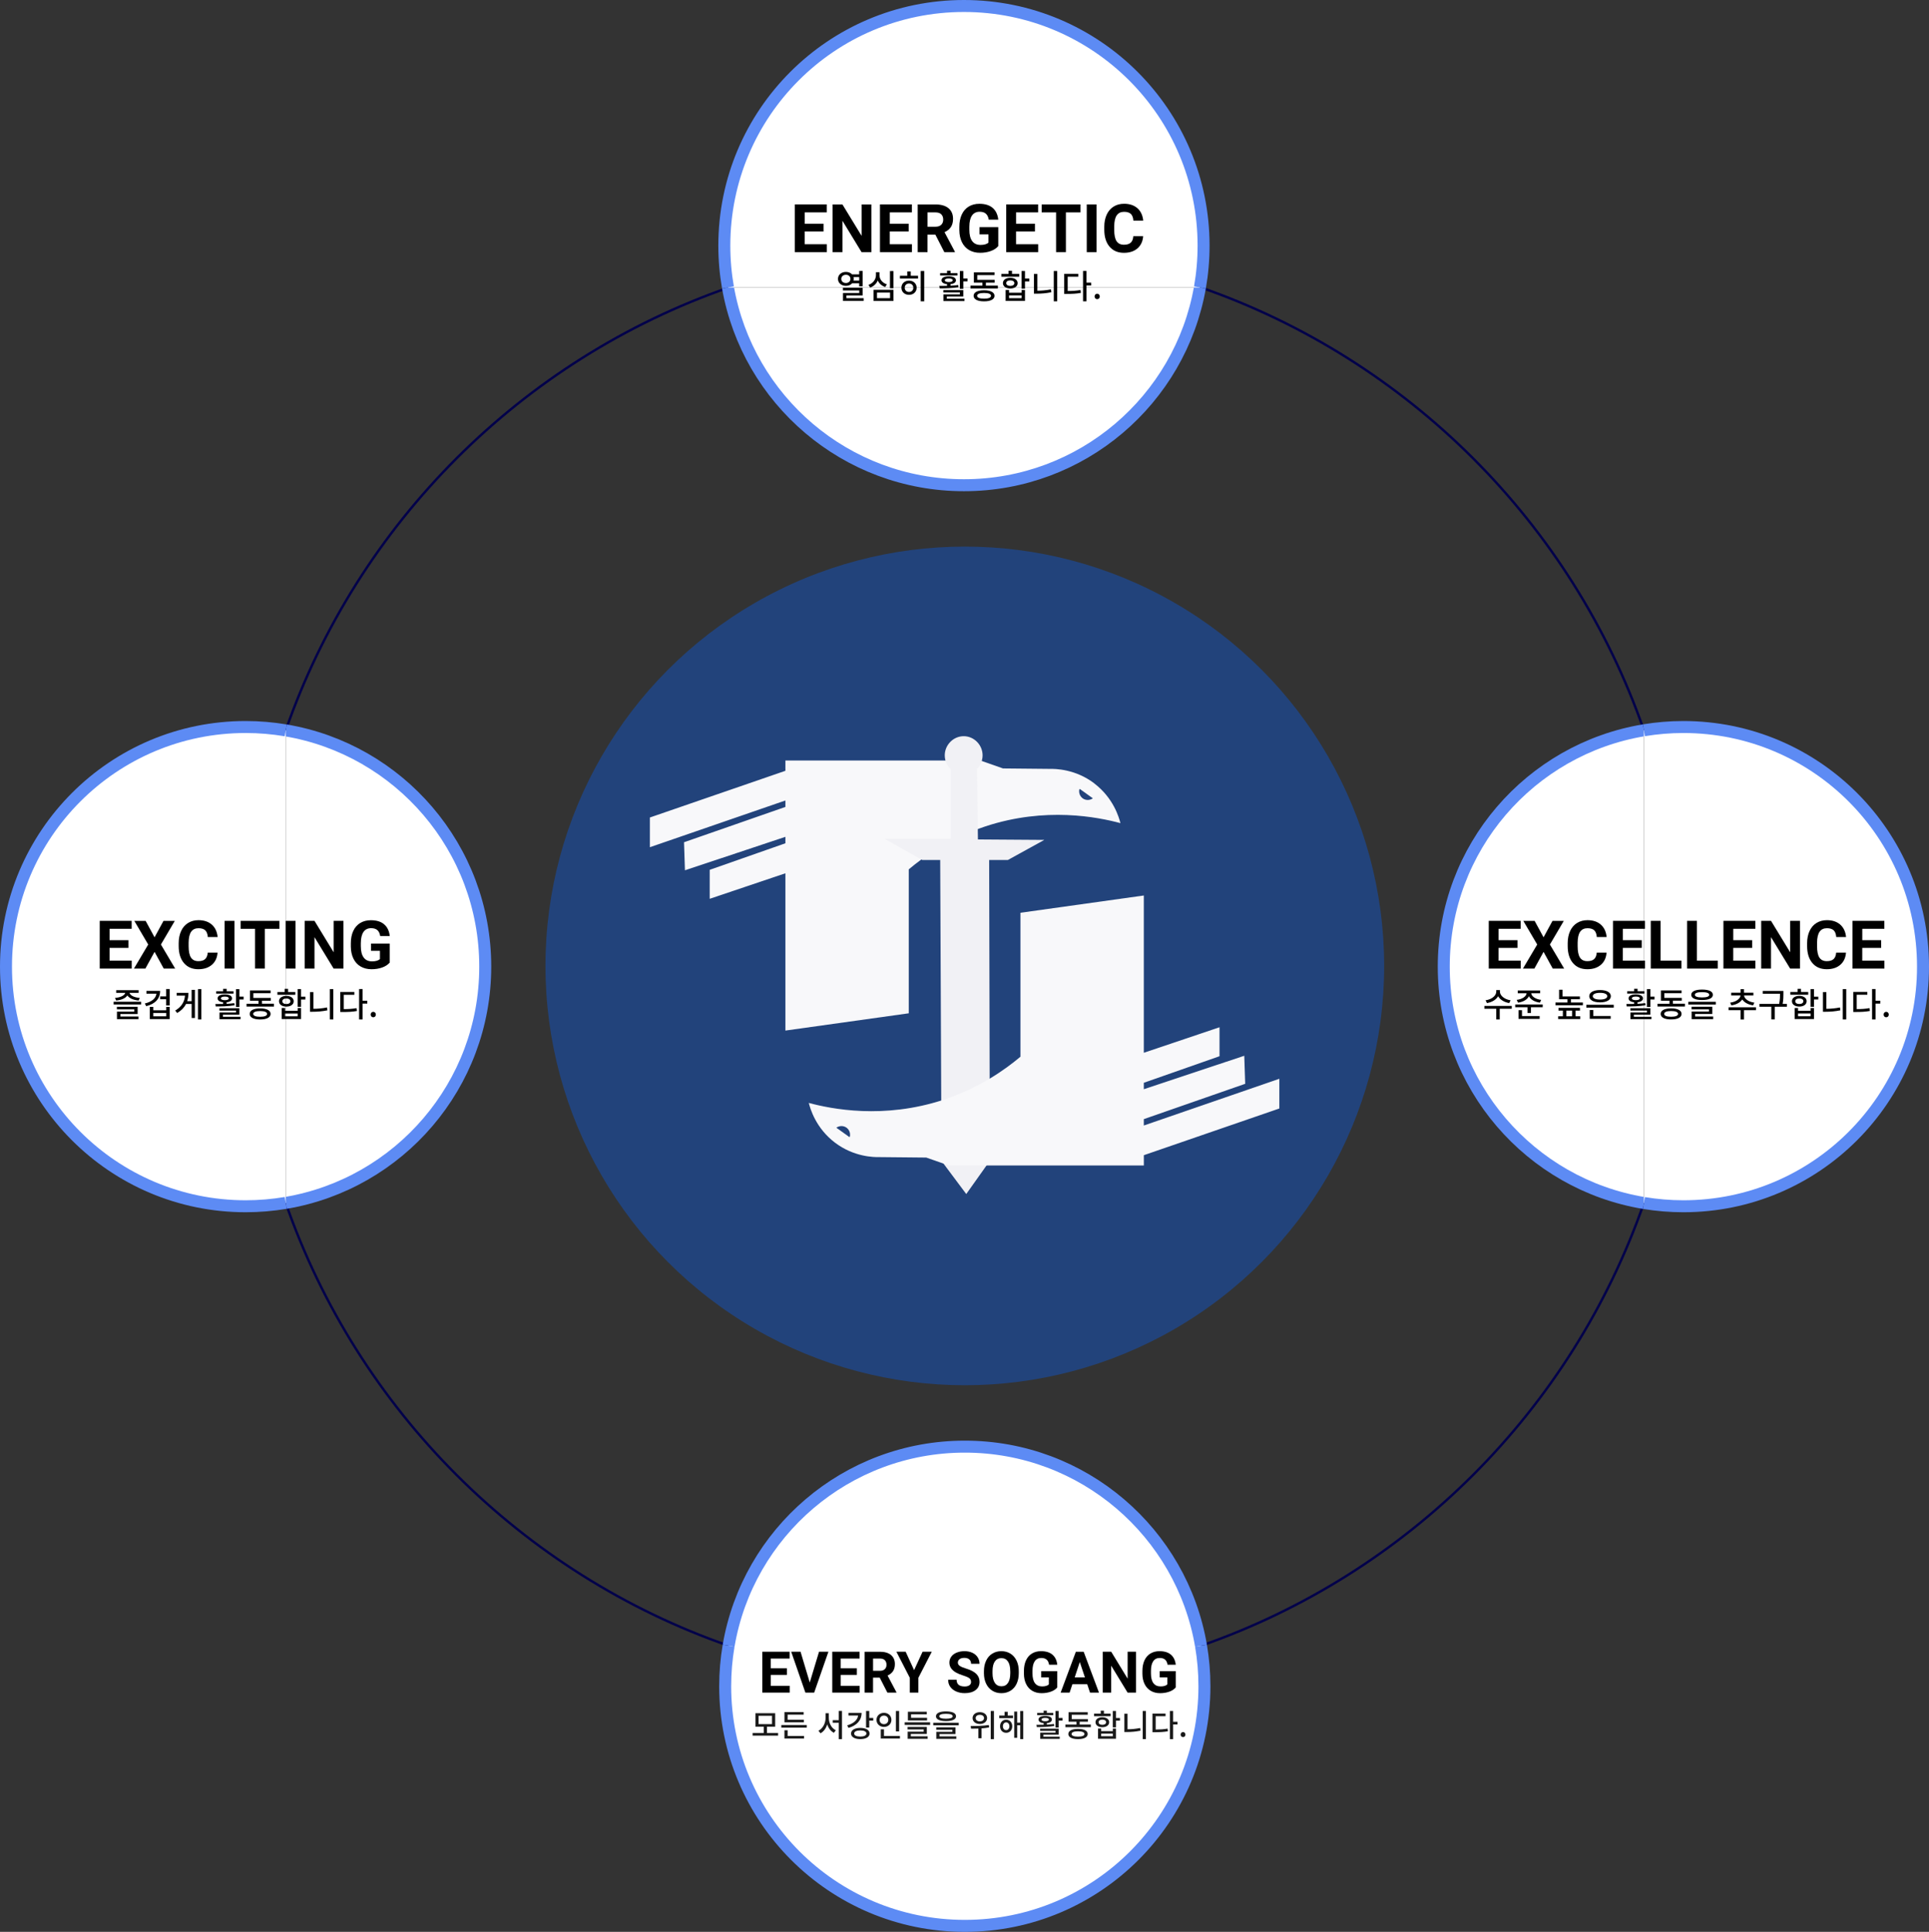 <?xml version="1.0" encoding="UTF-8"?><svg id="_이어_2" xmlns="http://www.w3.org/2000/svg" viewBox="0 0 805 806.23"><rect x="0" y="0" width="805" height="806.23" fill="#333333" stroke="none"/><defs><style>.cls-1{fill:#f1f1f5;}.cls-2{fill:#fff;stroke:#5d8bf4;stroke-width:5px;}.cls-2,.cls-3{stroke-miterlimit:10;}.cls-3{fill:none;stroke:#02004a;}.cls-4{fill:#22437b;}.cls-5{fill:#f8f8fa;}.cls-6{fill:#191919;}</style></defs><g id="_이어_1-2"><g><g><path class="cls-3" d="M686.02,304.77c-30.07-86.38-98.5-154.78-184.91-184.8"/><path class="cls-3" d="M686.02,502.05c-30.05,86.35-98.45,154.73-184.81,184.77"/><path class="cls-3" d="M304.06,686.82c-86.38-30.04-154.78-98.44-184.83-184.81"/><path class="cls-3" d="M304.16,119.97c-86.42,30.02-154.86,98.44-184.92,184.84"/></g><g><path class="cls-2" d="M119.24,304.81c47.26,7.96,83.26,49.07,83.26,98.6s-36,90.63-83.26,98.6"/><path class="cls-2" d="M119.24,304.81c-5.44-.92-11.03-1.4-16.74-1.4-55.23,0-100,44.77-100,100s44.77,100,100,100c5.7,0,11.29-.48,16.74-1.4"/></g><g><path class="cls-2" d="M304.06,686.82c-.94,5.5-1.43,11.14-1.43,16.91,0,55.23,44.77,100,100,100s100-44.77,100-100c0-5.76-.49-11.41-1.43-16.91"/><path class="cls-2" d="M304.06,686.82c8.03-47.18,49.1-83.09,98.57-83.09s90.54,35.92,98.57,83.09"/></g><g><path class="cls-2" d="M303.79,119.97c8.26,46.9,49.21,82.53,98.48,82.53s90.21-35.63,98.48-82.53"/><path class="cls-2" d="M303.79,119.97c-1-5.67-1.52-11.51-1.52-17.47,0-55.23,44.77-100,100-100s100,44.77,100,100c0,5.96-.52,11.8-1.52,17.47"/></g><g><path class="cls-2" d="M686.02,304.77c-47.39,7.86-83.52,49.03-83.52,98.64s36.13,90.78,83.52,98.64"/><path class="cls-2" d="M686.02,304.77c5.36-.89,10.87-1.36,16.48-1.36,55.23,0,100,44.77,100,100s-44.77,100-100,100c-5.61,0-11.12-.47-16.48-1.36"/></g><circle class="cls-4" cx="402.63" cy="403.11" r="175"/><g><path class="cls-5" d="M456.66,326.92c-7.91-6-16.27-6.1-18.72-6.04l-19.38-.19-9.45-3.31h-81.35v4.3l-56.55,19.49v12.4l56.55-19.5v2.69l-42.31,14.74,.39,11.7,41.92-13.96v2.69l-31.59,11.08v12.09l31.59-10.65v65.64l51.48-7.21v-60.07c6.59-5.55,17.25-13.06,31.98-17.93,25.11-8.29,46.92-3.88,56.35-1.36-.59-2.36-2.91-10.5-10.92-16.57Zm-4.85,6.24c-1.14-.84-1.69-2.29-1.39-3.71l.2-.19s4.15,2.97,5.45,3.91c-1.29,.91-3.01,.9-4.26,0Z"/><path class="cls-1" d="M435.79,350.52l-27.69-.19-.39-29.25h-.21c1.57-1.48,2.55-3.58,2.55-5.85,0-4.28-3.48-7.94-7.8-7.99-4.39-.05-7.99,3.64-7.99,7.99,0,2.27,.98,4.36,2.53,5.83v28.99h-27.66l15.77,8.86h7.46l.54,125.58,10.33,13.82,9.85-13.87-.29-125.53h7.8l15.21-8.38Z"/><path class="cls-5" d="M477.33,469.74v-2.69l42.31-14.74-.39-11.7-41.92,13.96v-2.69l31.59-11.08v-12.09l-31.59,10.65v-65.64l-51.48,7.21v60.07c-6.59,5.55-17.25,13.06-31.98,17.93-25.11,8.29-46.92,3.88-56.35,1.36,.59,2.36,2.91,10.5,10.92,16.57,7.91,6,16.27,6.1,18.72,6.04l19.38,.19,9.45,3.31h81.35v-4.3l56.55-19.49v-12.4l-56.55,19.5Zm-122.66,4.61l-.2,.19s-4.15-2.97-5.45-3.91c1.29-.91,3.01-.9,4.26,0,1.14,.84,1.69,2.29,1.39,3.71Z"/></g><g><path d="M343.68,96.6h-7.88v5.33h9.24v3.29h-13.34v-19.91h13.32v3.32h-9.21v4.74h7.88v3.21Z"/><path d="M363.64,105.23h-4.1l-7.98-13.1v13.1h-4.1v-19.91h4.1l8,13.12v-13.12h4.09v19.91Z"/><path d="M379.2,96.6h-7.88v5.33h9.24v3.29h-13.34v-19.91h13.32v3.32h-9.21v4.74h7.88v3.21Z"/><path d="M390.34,97.94h-3.27v7.29h-4.1v-19.91h7.4c2.35,0,4.17,.52,5.44,1.57,1.28,1.05,1.91,2.53,1.91,4.44,0,1.36-.29,2.49-.88,3.4-.59,.91-1.48,1.63-2.67,2.17l4.31,8.13v.19h-4.4l-3.73-7.29Zm-3.27-3.32h3.31c1.03,0,1.83-.26,2.39-.79,.56-.52,.85-1.25,.85-2.17s-.27-1.68-.8-2.21c-.53-.54-1.35-.81-2.45-.81h-3.29v5.97Z"/><path d="M416.59,102.71c-.74,.88-1.78,1.57-3.13,2.06-1.35,.49-2.84,.73-4.48,.73-1.72,0-3.23-.38-4.53-1.13s-2.3-1.84-3.01-3.27c-.71-1.43-1.07-3.11-1.09-5.04v-1.35c0-1.99,.33-3.71,1-5.16,.67-1.45,1.64-2.57,2.9-3.34,1.26-.77,2.74-1.16,4.44-1.16,2.36,0,4.21,.56,5.54,1.69,1.33,1.13,2.12,2.76,2.37,4.92h-3.99c-.18-1.14-.59-1.97-1.21-2.5-.62-.53-1.48-.79-2.58-.79-1.39,0-2.46,.52-3.19,1.57-.73,1.05-1.1,2.61-1.11,4.68v1.27c0,2.09,.4,3.66,1.19,4.73s1.96,1.6,3.49,1.6,2.64-.33,3.29-.98v-3.43h-3.73v-3.02h7.83v7.94Z"/><path d="M431.89,96.6h-7.88v5.33h9.24v3.29h-13.34v-19.91h13.32v3.32h-9.21v4.74h7.88v3.21Z"/><path d="M450.92,88.64h-6.1v16.58h-4.1v-16.58h-6.02v-3.32h16.21v3.32Z"/><path d="M457.62,105.23h-4.1v-19.91h4.1v19.91Z"/><path d="M477.05,98.6c-.16,2.14-.95,3.83-2.37,5.06s-3.31,1.85-5.64,1.85c-2.55,0-4.56-.86-6.02-2.58-1.46-1.72-2.19-4.08-2.19-7.08v-1.22c0-1.91,.34-3.6,1.01-5.06,.67-1.46,1.64-2.58,2.89-3.36s2.71-1.17,4.37-1.17c2.3,0,4.15,.62,5.55,1.85s2.21,2.96,2.43,5.18h-4.1c-.1-1.29-.46-2.22-1.07-2.8-.62-.58-1.55-.87-2.81-.87-1.37,0-2.39,.49-3.07,1.47-.68,.98-1.03,2.5-1.05,4.56v1.5c0,2.15,.33,3.72,.98,4.72,.65,.99,1.68,1.49,3.08,1.49,1.27,0,2.21-.29,2.84-.87,.62-.58,.98-1.47,1.07-2.69h4.1Z"/></g><g><path d="M53.6,395.59h-7.88v5.33h9.24v3.29h-13.34v-19.91h13.32v3.32h-9.21v4.74h7.88v3.21Z"/><path d="M64.5,391.17l3.73-6.86h4.72l-5.8,9.87,5.95,10.04h-4.77l-3.83-6.97-3.83,6.97h-4.77l5.95-10.04-5.8-9.87h4.72l3.73,6.86Z"/><path d="M90.79,397.58c-.16,2.14-.95,3.83-2.37,5.06-1.43,1.23-3.31,1.85-5.64,1.85-2.55,0-4.56-.86-6.02-2.58-1.46-1.72-2.19-4.08-2.19-7.08v-1.22c0-1.91,.34-3.6,1.01-5.06,.67-1.46,1.64-2.58,2.89-3.36,1.25-.78,2.71-1.17,4.37-1.17,2.3,0,4.15,.62,5.55,1.85,1.4,1.23,2.21,2.96,2.43,5.18h-4.1c-.1-1.29-.46-2.22-1.07-2.8-.62-.58-1.55-.87-2.81-.87-1.37,0-2.39,.49-3.07,1.47-.68,.98-1.03,2.5-1.05,4.56v1.5c0,2.15,.33,3.72,.98,4.72,.65,.99,1.68,1.49,3.08,1.49,1.27,0,2.21-.29,2.84-.87,.62-.58,.98-1.47,1.07-2.69h4.1Z"/><path d="M97.84,404.21h-4.1v-19.91h4.1v19.91Z"/><path d="M116.63,387.63h-6.1v16.58h-4.1v-16.58h-6.02v-3.32h16.21v3.32Z"/><path d="M123.33,404.21h-4.1v-19.91h4.1v19.91Z"/><path d="M143.32,404.21h-4.1l-7.98-13.1v13.1h-4.1v-19.91h4.1l8,13.12v-13.12h4.09v19.91Z"/><path d="M162.65,401.7c-.74,.88-1.78,1.57-3.13,2.06s-2.84,.73-4.48,.73c-1.72,0-3.23-.38-4.53-1.13s-2.3-1.84-3.01-3.27c-.71-1.43-1.07-3.11-1.09-5.04v-1.35c0-1.99,.33-3.71,1-5.16,.67-1.45,1.64-2.57,2.9-3.34,1.26-.77,2.74-1.16,4.44-1.16,2.36,0,4.21,.56,5.54,1.69,1.33,1.13,2.12,2.76,2.37,4.92h-3.99c-.18-1.14-.59-1.97-1.21-2.5-.62-.53-1.48-.79-2.58-.79-1.39,0-2.46,.52-3.19,1.57-.73,1.05-1.1,2.61-1.11,4.68v1.27c0,2.09,.4,3.66,1.19,4.73s1.96,1.6,3.49,1.6,2.64-.33,3.29-.98v-3.43h-3.73v-3.02h7.83v7.94Z"/></g><g><path d="M328.39,698.99h-6.75v4.57h7.92v2.82h-11.44v-17.06h11.41v2.85h-7.9v4.07h6.75v2.75Z"/><path d="M337.93,702.15l3.87-12.83h3.91l-5.94,17.06h-3.67l-5.92-17.06h3.9l3.84,12.83Z"/><path d="M357.58,698.99h-6.75v4.57h7.92v2.82h-11.44v-17.06h11.41v2.85h-7.9v4.07h6.75v2.75Z"/><path d="M367.13,700.14h-2.8v6.25h-3.52v-17.06h6.34c2.02,0,3.57,.45,4.66,1.35s1.64,2.17,1.64,3.81c0,1.16-.25,2.13-.76,2.91s-1.27,1.4-2.29,1.86l3.69,6.97v.16h-3.77l-3.2-6.25Zm-2.8-2.85h2.84c.88,0,1.57-.22,2.05-.67s.73-1.07,.73-1.86-.23-1.44-.69-1.9-1.16-.69-2.1-.69h-2.82v5.12Z"/><path d="M381.46,697.01l3.55-7.69h3.84l-5.6,10.88v6.19h-3.57v-6.19l-5.6-10.88h3.86l3.53,7.69Z"/><path d="M405.23,701.91c0-.66-.23-1.17-.7-1.53-.47-.36-1.31-.73-2.53-1.12s-2.18-.78-2.89-1.17c-1.94-1.05-2.91-2.46-2.91-4.23,0-.92,.26-1.74,.78-2.47s1.27-1.29,2.24-1.69,2.06-.61,3.28-.61,2.3,.22,3.26,.66,1.69,1.06,2.22,1.87,.79,1.72,.79,2.74h-3.52c0-.78-.25-1.39-.74-1.82-.49-.43-1.18-.65-2.07-.65s-1.53,.18-2,.54-.71,.84-.71,1.44c0,.55,.28,1.02,.84,1.39s1.38,.73,2.47,1.05c2,.6,3.46,1.35,4.37,2.24s1.37,2,1.37,3.33c0,1.48-.56,2.63-1.68,3.47s-2.62,1.26-4.51,1.26c-1.31,0-2.51-.24-3.59-.72s-1.9-1.14-2.47-1.97-.85-1.8-.85-2.91h3.53c0,1.88,1.12,2.82,3.38,2.82,.84,0,1.49-.17,1.96-.51,.47-.34,.7-.81,.7-1.42Z"/><path d="M425.15,698.24c0,1.68-.3,3.15-.89,4.42s-1.44,2.24-2.55,2.93-2.37,1.03-3.8,1.03-2.68-.34-3.79-1.02-1.97-1.65-2.58-2.91-.92-2.71-.93-4.35v-.84c0-1.68,.3-3.16,.91-4.44s1.46-2.26,2.57-2.94,2.37-1.03,3.79-1.03,2.69,.34,3.79,1.03,1.96,1.66,2.57,2.94,.91,2.75,.91,4.42v.76Zm-3.56-.77c0-1.79-.32-3.15-.96-4.08s-1.55-1.39-2.74-1.39-2.09,.46-2.73,1.38-.96,2.26-.97,4.04v.83c0,1.74,.32,3.09,.96,4.05s1.56,1.44,2.77,1.44,2.09-.46,2.72-1.39,.95-2.28,.96-4.05v-.83Z"/><path d="M441.21,704.23c-.63,.76-1.53,1.35-2.68,1.76s-2.44,.63-3.84,.63c-1.48,0-2.77-.32-3.88-.97s-1.97-1.58-2.58-2.81-.92-2.67-.93-4.32v-1.16c0-1.7,.29-3.18,.86-4.42s1.4-2.2,2.48-2.86,2.35-.99,3.8-.99c2.02,0,3.61,.48,4.75,1.45s1.82,2.37,2.03,4.21h-3.42c-.16-.98-.5-1.69-1.04-2.14s-1.27-.68-2.21-.68c-1.2,0-2.11,.45-2.73,1.35s-.94,2.23-.95,4.01v1.09c0,1.79,.34,3.14,1.02,4.05s1.68,1.37,2.99,1.37,2.26-.28,2.82-.84v-2.94h-3.2v-2.59h6.71v6.81Z"/><path d="M453.69,702.87h-6.16l-1.17,3.52h-3.74l6.35-17.06h3.26l6.39,17.06h-3.74l-1.18-3.52Zm-5.21-2.85h4.27l-2.14-6.39-2.12,6.39Z"/><path d="M474.08,706.38h-3.52l-6.84-11.23v11.23h-3.52v-17.06h3.52l6.86,11.25v-11.25h3.5v17.06Z"/><path d="M490.65,704.23c-.63,.76-1.53,1.35-2.68,1.76s-2.44,.63-3.84,.63c-1.48,0-2.77-.32-3.88-.97s-1.97-1.58-2.58-2.81-.92-2.67-.93-4.32v-1.16c0-1.7,.29-3.18,.86-4.42s1.4-2.2,2.48-2.86,2.35-.99,3.8-.99c2.02,0,3.61,.48,4.75,1.45s1.82,2.37,2.03,4.21h-3.42c-.16-.98-.5-1.69-1.04-2.14s-1.27-.68-2.21-.68c-1.2,0-2.11,.45-2.73,1.35s-.94,2.23-.95,4.01v1.09c0,1.79,.34,3.14,1.02,4.05s1.68,1.37,2.99,1.37,2.26-.28,2.82-.84v-2.94h-3.2v-2.59h6.71v6.81Z"/></g><g><path d="M633.26,395.59h-7.88v5.33h9.24v3.29h-13.34v-19.91h13.32v3.32h-9.21v4.74h7.88v3.21Z"/><path d="M644.15,391.17l3.73-6.86h4.72l-5.8,9.87,5.95,10.04h-4.77l-3.83-6.97-3.83,6.97h-4.77l5.95-10.04-5.8-9.87h4.72l3.73,6.86Z"/><path d="M670.44,397.58c-.16,2.14-.95,3.83-2.37,5.06-1.43,1.23-3.31,1.85-5.64,1.85-2.55,0-4.56-.86-6.02-2.58-1.46-1.72-2.19-4.08-2.19-7.08v-1.22c0-1.91,.34-3.6,1.01-5.06,.67-1.46,1.64-2.58,2.89-3.36,1.25-.78,2.71-1.17,4.37-1.17,2.3,0,4.15,.62,5.55,1.85,1.4,1.23,2.21,2.96,2.43,5.18h-4.1c-.1-1.29-.46-2.22-1.07-2.8-.62-.58-1.55-.87-2.81-.87-1.37,0-2.39,.49-3.07,1.47-.68,.98-1.03,2.5-1.05,4.56v1.5c0,2.15,.33,3.72,.98,4.72,.65,.99,1.68,1.49,3.08,1.49,1.27,0,2.21-.29,2.84-.87,.62-.58,.98-1.47,1.07-2.69h4.1Z"/><path d="M685.11,395.59h-7.88v5.33h9.24v3.29h-13.34v-19.91h13.32v3.32h-9.21v4.74h7.88v3.21Z"/><path d="M692.99,400.92h8.71v3.29h-12.81v-19.91h4.1v16.61Z"/><path d="M708.15,400.92h8.71v3.29h-12.81v-19.91h4.1v16.61Z"/><path d="M731.19,395.59h-7.88v5.33h9.24v3.29h-13.34v-19.91h13.32v3.32h-9.21v4.74h7.88v3.21Z"/><path d="M751.15,404.21h-4.1l-7.98-13.1v13.1h-4.1v-19.91h4.1l8,13.12v-13.12h4.09v19.91Z"/><path d="M770.36,397.58c-.16,2.14-.95,3.83-2.37,5.06s-3.31,1.85-5.64,1.85c-2.55,0-4.56-.86-6.02-2.58-1.46-1.72-2.19-4.08-2.19-7.08v-1.22c0-1.91,.34-3.6,1.01-5.06,.67-1.46,1.64-2.58,2.89-3.36s2.71-1.17,4.37-1.17c2.3,0,4.15,.62,5.55,1.85s2.21,2.96,2.43,5.18h-4.1c-.1-1.29-.46-2.22-1.07-2.8-.62-.58-1.55-.87-2.81-.87-1.37,0-2.39,.49-3.07,1.47-.68,.98-1.03,2.5-1.05,4.56v1.5c0,2.15,.33,3.72,.98,4.72,.65,.99,1.68,1.49,3.08,1.49,1.27,0,2.21-.29,2.84-.87,.62-.58,.98-1.47,1.07-2.69h4.1Z"/><path d="M785.03,395.59h-7.88v5.33h9.24v3.29h-13.34v-19.91h13.32v3.32h-9.21v4.74h7.88v3.21Z"/></g><g><path class="cls-6" d="M324.71,723.25v1.09h-10.63v-1.09h4.63v-2.65h-3.44v-5.62h8.22v5.62h-3.43v2.65h4.67Zm-8.14-3.72h5.59v-3.48h-5.59v3.48Z"/><path class="cls-6" d="M336.67,719.91v1.09h-10.62v-1.09h10.62Zm-7.98,4.56h6.86v1.08h-8.2v-3.46h1.34v2.38Zm6.77-5.69h-8.1v-4.26h8.01v1.08h-6.68v2.09h6.77v1.09Z"/><path class="cls-6" d="M345.88,716.93c0,2.18,1.12,4.32,2.91,5.15l-.79,1.08c-1.33-.66-2.27-1.95-2.78-3.52-.52,1.66-1.48,3.03-2.82,3.72l-.85-1.07c1.83-.9,2.98-3.16,2.98-5.36v-1.94h1.35v1.94Zm5.5-2.91v11.78h-1.35v-6.83h-2.51v-1.09h2.51v-3.86h1.35Z"/><path class="cls-6" d="M359.56,714.87c0,3.07-2.03,5.25-5.46,6.24l-.55-1.07c2.72-.78,4.32-2.26,4.55-4.08h-4.03v-1.09h5.49Zm3.33,8.59c0,1.44-1.52,2.33-3.87,2.33s-3.87-.88-3.87-2.33,1.53-2.35,3.87-2.35,3.87,.9,3.87,2.35Zm-1.33,0c0-.82-.98-1.29-2.55-1.29s-2.55,.47-2.55,1.29,.99,1.27,2.55,1.27,2.55-.47,2.55-1.27Zm2.86-6.51v1.1h-1.66v2.9h-1.34v-6.9h1.34v2.9h1.66Z"/><path class="cls-6" d="M368.89,720.7c-1.77,0-3.12-1.24-3.12-2.94s1.35-2.94,3.12-2.94,3.11,1.22,3.11,2.94-1.34,2.94-3.11,2.94Zm0-1.16c1.03,0,1.81-.71,1.81-1.78s-.78-1.78-1.81-1.78-1.81,.7-1.81,1.78,.77,1.78,1.81,1.78Zm6.67,4.93v1.09h-8.01v-3.85h1.35v2.76h6.66Zm-.34-1.9h-1.34v-8.53h1.34v8.53Z"/><path class="cls-6" d="M388.15,718.79v1.08h-10.62v-1.08h10.62Zm-8.04,5.84h7.02v1.04h-8.35v-3h6.69v-.91h-6.72v-1.03h8.03v2.91h-6.68v.99Zm6.77-6.64h-8.01v-3.63h7.89v1.08h-6.56v1.47h6.68v1.08Z"/><path class="cls-6" d="M400.09,718.96v1.07h-10.63v-1.07h10.63Zm-9.5-2.7c0-1.31,1.55-2.03,4.19-2.03s4.19,.71,4.19,2.03-1.56,2.01-4.19,2.01-4.19-.71-4.19-2.01Zm1.48,8.4h7.02v1.03h-8.35v-2.95h6.7v-.85h-6.72v-1.01h8.03v2.81h-6.68v.98Zm-.09-8.4c0,.66,.98,1.01,2.79,1.01s2.8-.35,2.8-1.01-.98-1.03-2.8-1.03-2.79,.35-2.79,1.03Z"/><path class="cls-6" d="M412.77,720.91c-1.03,.21-2.11,.33-3.15,.4v4.12h-1.34v-4.04c-1.1,.04-2.14,.05-3.05,.05l-.16-1.11c2.12,0,5.07-.04,7.61-.42l.09,.99Zm-6.9-3.9c0-1.44,1.27-2.46,3.03-2.46s3.03,1.01,3.03,2.46-1.27,2.47-3.03,2.47-3.03-1.01-3.03-2.47Zm1.29,0c0,.83,.73,1.37,1.74,1.37s1.74-.53,1.74-1.37-.72-1.35-1.74-1.35-1.74,.53-1.74,1.35Zm7.63-2.96v11.75h-1.34v-11.75h1.34Z"/><path class="cls-6" d="M420.55,715.96h2.2v1.08h-5.75v-1.08h2.22v-1.57h1.33v1.57Zm1.88,4.47c0,1.61-1.07,2.73-2.55,2.73s-2.55-1.12-2.55-2.73,1.07-2.73,2.55-2.73,2.55,1.1,2.55,2.73Zm-1.2,0c0-.97-.56-1.62-1.35-1.62s-1.35,.65-1.35,1.62,.56,1.61,1.35,1.61,1.35-.64,1.35-1.61Zm5.79-6.38v11.74h-1.27v-5.77h-1.25v5.23h-1.25v-10.95h1.25v4.62h1.25v-4.86h1.27Z"/><path class="cls-6" d="M439.96,720.3c-2.48,.44-5.25,.47-7.29,.47l-.14-.95c.88,0,1.91,0,2.99-.03v-.66c-1.33-.13-2.13-.66-2.13-1.51,0-.96,1.09-1.53,2.79-1.53s2.79,.57,2.79,1.53c0,.84-.79,1.38-2.11,1.51v.61c1.01-.05,2.04-.13,2.99-.26l.1,.82Zm-.43-4.51h-6.7v-.92h2.68v-.94h1.35v.94h2.67v.92Zm-4.1,8.97h6.81v.92h-8.14v-2.59h6.38v-.74h-6.41v-.91h7.74v2.5h-6.38v.82Zm.74-6.43c.95,0,1.53-.25,1.53-.7s-.58-.69-1.53-.69-1.53,.25-1.53,.69,.6,.7,1.53,.7Zm7.25-1.38v1.1h-1.61v2.9h-1.34v-6.9h1.34v2.9h1.61Z"/><path class="cls-6" d="M455.21,719.71v1.09h-10.61v-1.09h4.63v-1.17h-3.31v-3.98h8v1.07h-6.67v1.83h6.75v1.08h-3.42v1.17h4.64Zm-1.3,3.94c0,1.37-1.52,2.14-4.04,2.14s-4.04-.78-4.04-2.14,1.53-2.13,4.04-2.13,4.04,.78,4.04,2.13Zm-1.35,0c0-.71-.97-1.11-2.69-1.11s-2.68,.39-2.68,1.11,.96,1.1,2.68,1.1,2.69-.38,2.69-1.1Z"/><path class="cls-6" d="M463.49,716.24h-6.93v-1.08h2.79v-1.22h1.34v1.22h2.79v1.08Zm-3.47,4.58c-1.69,0-2.85-.83-2.85-2.08s1.16-2.07,2.85-2.07,2.85,.83,2.85,2.07-1.14,2.08-2.85,2.08Zm4.37,.56h1.33v4.26h-7.5v-4.26h1.33v1.08h4.85v-1.08Zm-4.37-1.56c.94,0,1.57-.4,1.57-1.08s-.64-1.07-1.57-1.07-1.56,.4-1.56,1.07,.62,1.08,1.56,1.08Zm4.37,3.68h-4.85v1.08h4.85v-1.08Zm2.99-5.42h-1.66v2.82h-1.34v-6.85h1.34v2.92h1.66v1.11Z"/><path class="cls-6" d="M470.53,721.68c1.66-.01,3.42-.16,5.27-.53l.14,1.12c-2.01,.42-3.91,.56-5.73,.56h-1v-7.63h1.33v6.49Zm7.68-7.63v11.74h-1.34v-11.74h1.34Z"/><path class="cls-6" d="M482.28,721.79c1.9-.01,3.33-.09,4.97-.38l.14,1.11c-1.78,.32-3.37,.39-5.49,.39h-.96v-7.76h5.46v1.09h-4.12v5.55Zm9.11-2.13h-1.83v6.14h-1.34v-11.76h1.34v4.52h1.83v1.11Z"/><path class="cls-6" d="M492.7,723.91c0-.62,.44-1.07,1-1.07s1,.44,1,1.07-.44,1.04-1,1.04-1-.43-1-1.04Z"/></g><g><path d="M630.88,420.98h-5.03v4.47h-1.44v-4.47h-4.96v-1.18h11.43v1.18Zm-1.05-2.37c-2.1-.34-3.82-1.4-4.65-2.86-.81,1.47-2.56,2.52-4.66,2.86l-.56-1.16c2.58-.36,4.45-1.92,4.45-3.59v-.67h1.53v.67c0,1.64,1.9,3.22,4.45,3.59l-.56,1.16Z"/><path d="M643.79,419.2v1.16h-4.9v2.38h-1.44v-2.38h-5.13v-1.16h11.47Zm-10.86-1.92c2.38-.28,4.02-1.46,4.13-2.75h-3.68v-1.16h9.34v1.16h-3.71c.11,1.29,1.78,2.47,4.15,2.75l-.53,1.15c-2.2-.28-3.91-1.29-4.59-2.69-.67,1.4-2.37,2.41-4.55,2.69l-.55-1.15Zm2.23,6.74h7.35v1.18h-8.8v-3.61h1.44v2.44Z"/><path d="M660.56,418.37v1.16h-11.44v-1.16h5v-1.36h-3.49v-3.96h1.44v2.8h7.24v1.16h-3.74v1.36h4.99Zm-3.07,5.76h1.95v1.15h-9.19v-1.15h1.96v-2.37h-1.83v-1.15h8.96v1.15h-1.85v2.37Zm-3.85,0h2.42v-2.37h-2.42v2.37Z"/><path d="M673.44,419.34v1.18h-11.44v-1.18h11.44Zm-10.23-3.6c0-1.6,1.78-2.56,4.51-2.56s4.51,.97,4.51,2.56-1.78,2.58-4.51,2.58-4.51-.97-4.51-2.58Zm1.68,8.28h7.27v1.18h-8.73v-3.68h1.46v2.51Zm-.2-8.28c0,.9,1.16,1.41,3.03,1.41s3.01-.52,3.01-1.41-1.16-1.4-3.01-1.4-3.03,.52-3.03,1.4Z"/><path d="M686.71,419.52c-2.67,.48-5.66,.5-7.86,.5l-.15-1.02c.95,0,2.06,0,3.22-.03v-.71c-1.43-.14-2.3-.71-2.3-1.62,0-1.04,1.18-1.65,3.01-1.65s3.01,.62,3.01,1.65c0,.91-.85,1.48-2.27,1.62v.66c1.09-.06,2.2-.14,3.22-.28l.11,.88Zm-.46-4.86h-7.21v-.99h2.89v-1.01h1.46v1.01h2.87v.99Zm-4.41,9.67h7.34v1h-8.77v-2.79h6.88v-.8h-6.91v-.98h8.33v2.69h-6.88v.88Zm.8-6.93c1.02,0,1.65-.27,1.65-.76s-.63-.74-1.65-.74-1.65,.27-1.65,.74,.64,.76,1.65,.76Zm7.82-1.48v1.19h-1.74v3.12h-1.44v-7.44h1.44v3.12h1.74Z"/><path d="M703.14,418.89v1.18h-11.43v-1.18h4.99v-1.26h-3.57v-4.29h8.61v1.15h-7.19v1.97h7.27v1.16h-3.68v1.26h5Zm-1.4,4.24c0,1.47-1.64,2.31-4.36,2.31s-4.36-.84-4.36-2.31,1.65-2.3,4.36-2.3,4.36,.84,4.36,2.3Zm-1.46,0c0-.77-1.05-1.19-2.9-1.19s-2.89,.42-2.89,1.19,1.04,1.19,2.89,1.19,2.9-.41,2.9-1.19Z"/><path d="M716.02,418.08v1.15h-11.46v-1.15h11.46Zm-10.24-2.91c0-1.42,1.67-2.19,4.51-2.19s4.51,.77,4.51,2.19-1.68,2.17-4.51,2.17-4.51-.77-4.51-2.17Zm1.6,9.05h7.56v1.11h-8.99v-3.18h7.21v-.91h-7.24v-1.09h8.66v3.03h-7.2v1.05Zm-.1-9.05c0,.71,1.05,1.09,3.01,1.09s3.01-.38,3.01-1.09-1.05-1.11-3.01-1.11-3.01,.38-3.01,1.11Z"/><path d="M732.8,421.58h-5v3.88h-1.44v-3.88h-4.99v-1.19h11.43v1.19Zm-10.77-3.15c2.45-.29,4.19-1.62,4.31-2.98h-3.89v-1.16h3.91v-1.49h1.44v1.49h3.92v1.16h-3.91c.13,1.34,1.86,2.69,4.31,2.98l-.52,1.13c-2.06-.27-3.71-1.2-4.54-2.46-.81,1.26-2.46,2.19-4.54,2.46l-.5-1.13Z"/><path d="M745.69,420.15h-5.04v5.28h-1.46v-5.28h-4.94v-1.19h8.22c.36-1.77,.36-3.08,.36-4.25h-7.21v-1.16h8.63v1.11c0,1.19,0,2.51-.32,4.3h1.76v1.19Z"/><path d="M754.61,415.15h-7.47v-1.16h3.01v-1.32h1.44v1.32h3.01v1.16Zm-3.74,4.93c-1.82,0-3.07-.9-3.07-2.24s1.25-2.23,3.07-2.23,3.07,.9,3.07,2.23-1.23,2.24-3.07,2.24Zm4.71,.6h1.43v4.59h-8.08v-4.59h1.43v1.16h5.22v-1.16Zm-4.71-1.68c1.01,0,1.7-.43,1.7-1.16s-.69-1.15-1.7-1.15-1.68,.43-1.68,1.15,.67,1.16,1.68,1.16Zm4.71,3.96h-5.22v1.16h5.22v-1.16Zm3.22-5.84h-1.79v3.04h-1.44v-7.38h1.44v3.15h1.79v1.19Z"/><path d="M762.18,421.01c1.79-.01,3.68-.17,5.67-.57l.15,1.2c-2.17,.45-4.22,.6-6.18,.6h-1.08v-8.22h1.43v6.99Zm8.28-8.22v12.65h-1.44v-12.65h1.44Z"/><path d="M774.84,421.13c2.05-.01,3.59-.1,5.35-.41l.15,1.19c-1.92,.35-3.63,.42-5.91,.42h-1.04v-8.36h5.88v1.18h-4.44v5.98Zm9.82-2.3h-1.97v6.61h-1.44v-12.68h1.44v4.87h1.97v1.19Z"/><path d="M786.06,423.42c0-.67,.48-1.15,1.08-1.15s1.08,.48,1.08,1.15-.48,1.12-1.08,1.12-1.08-.46-1.08-1.12Z"/></g><g><path d="M58.88,418.06v1.15h-11.46v-1.15h11.46Zm-10.88-1.6c2.37-.18,4.02-1.06,4.27-2.1h-3.78v-1.13h9.36v1.13h-3.8c.25,1.04,1.89,1.92,4.26,2.1l-.45,1.09c-2.2-.18-3.95-.97-4.71-2.13-.74,1.16-2.48,1.95-4.69,2.13l-.46-1.09Zm2.24,7.76h7.56v1.11h-8.99v-3.15h7.21v-.94h-7.24v-1.08h8.66v3.04h-7.2v1.02Z"/><path d="M66.82,413.53c0,3.29-2.06,5.42-5.81,6.39l-.56-1.13c3-.74,4.61-2.2,4.83-4.09h-4.17v-1.16h5.71Zm2.55,6.68h1.43v5.08h-8.28v-5.08h1.44v1.42h5.41v-1.42Zm0,2.54h-5.41v1.39h5.41v-1.39Zm1.43-9.97v6.83h-1.46v-2.59h-2.51v-1.18h2.51v-3.07h1.46Z"/><path d="M79.98,413.1h1.36v11.74h-1.36v-5.86h-2.33c-.74,1.46-1.95,2.73-3.7,3.78l-.83-1.02c2.63-1.57,3.88-3.64,4.09-6.23h-3.49v-1.16h4.92c0,1.23-.17,2.4-.53,3.47h1.86v-4.72Zm4.03-.31v12.65h-1.39v-12.65h1.39Z"/><path d="M97.9,419.53c-2.68,.48-5.66,.5-7.86,.5l-.15-1.02c.95,0,2.06,0,3.22-.03v-.71c-1.43-.14-2.3-.71-2.3-1.62,0-1.04,1.18-1.65,3.01-1.65s3.01,.62,3.01,1.65c0,.91-.85,1.48-2.27,1.62v.66c1.09-.06,2.2-.14,3.22-.28l.11,.88Zm-.46-4.86h-7.21v-.99h2.89v-1.01h1.46v1.01h2.87v.99Zm-4.41,9.67h7.34v1h-8.77v-2.79h6.88v-.8h-6.91v-.98h8.33v2.69h-6.88v.88Zm.8-6.93c1.02,0,1.65-.27,1.65-.76s-.63-.74-1.65-.74-1.65,.27-1.65,.74,.64,.76,1.65,.76Zm7.82-1.48v1.19h-1.74v3.12h-1.44v-7.44h1.44v3.12h1.74Z"/><path d="M114.32,418.9v1.18h-11.43v-1.18h4.99v-1.26h-3.57v-4.29h8.61v1.15h-7.19v1.97h7.27v1.16h-3.68v1.26h5Zm-1.4,4.24c0,1.47-1.64,2.31-4.36,2.31s-4.36-.84-4.36-2.31,1.65-2.3,4.36-2.3,4.36,.84,4.36,2.3Zm-1.46,0c0-.77-1.05-1.19-2.9-1.19s-2.89,.42-2.89,1.19,1.04,1.19,2.89,1.19,2.9-.41,2.9-1.19Z"/><path d="M123.24,415.16h-7.47v-1.16h3.01v-1.32h1.44v1.32h3.01v1.16Zm-3.74,4.93c-1.82,0-3.07-.9-3.07-2.24s1.25-2.23,3.07-2.23,3.07,.9,3.07,2.23-1.23,2.24-3.07,2.24Zm4.71,.6h1.43v4.59h-8.08v-4.59h1.43v1.16h5.23v-1.16Zm-4.71-1.68c1.01,0,1.69-.43,1.69-1.16s-.69-1.15-1.69-1.15-1.68,.43-1.68,1.15,.67,1.16,1.68,1.16Zm4.71,3.96h-5.23v1.16h5.23v-1.16Zm3.22-5.84h-1.79v3.04h-1.44v-7.38h1.44v3.15h1.79v1.19Z"/><path d="M130.81,421.01c1.79-.01,3.68-.17,5.67-.57l.15,1.2c-2.17,.45-4.22,.6-6.18,.6h-1.08v-8.22h1.43v6.99Zm8.28-8.22v12.65h-1.44v-12.65h1.44Z"/><path d="M143.46,421.14c2.04-.01,3.59-.1,5.35-.41l.15,1.19c-1.92,.35-3.63,.42-5.91,.42h-1.04v-8.36h5.88v1.18h-4.44v5.98Zm9.82-2.3h-1.98v6.61h-1.44v-12.68h1.44v4.87h1.98v1.19Z"/><path d="M154.69,423.42c0-.67,.48-1.15,1.08-1.15s1.08,.48,1.08,1.15-.48,1.12-1.08,1.12-1.08-.46-1.08-1.12Z"/></g><g><path d="M355.6,118.24c-.57,.66-1.51,1.06-2.59,1.06-1.91,0-3.31-1.22-3.31-2.91s1.4-2.91,3.31-2.91c1.06,0,1.97,.38,2.56,1.02h2.98v-1.42h1.46v6.43h-1.46v-1.27h-2.96Zm-2.59-.13c1.09,0,1.9-.69,1.9-1.72s-.81-1.72-1.9-1.72-1.93,.69-1.93,1.72,.81,1.72,1.93,1.72Zm7.42,6.35v1.13h-8.64v-3.32h6.79v-1.04h-6.81v-1.12h8.24v3.22h-6.79v1.12h7.21Zm-4.24-8.82c.07,.24,.1,.49,.1,.76,0,.24-.03,.49-.08,.71h2.35v-1.47h-2.37Z"/><path d="M369.41,119.77c-1.46-.48-2.54-1.44-3.1-2.72-.57,1.36-1.67,2.44-3.18,2.96l-.7-1.13c1.99-.67,3.12-2.34,3.12-4.06v-1.22h1.47v1.22c0,1.67,1.13,3.22,3.08,3.84l-.7,1.12Zm-4.85,1.18h8.28v4.65h-8.28v-4.65Zm1.42,3.5h5.45v-2.35h-5.45v2.35Zm6.86-11.33v7.17h-1.44v-7.17h1.44Z"/><path d="M380.07,115.08h3.04v1.16h-7.55v-1.16h3.05v-1.81h1.46v1.81Zm2.46,5c0,1.74-1.34,2.96-3.18,2.96s-3.18-1.22-3.18-2.96,1.34-2.96,3.18-2.96,3.18,1.23,3.18,2.96Zm-1.39,0c0-1.06-.76-1.76-1.79-1.76s-1.79,.7-1.79,1.76,.76,1.77,1.79,1.77,1.79-.7,1.79-1.77Zm4.55-6.98v12.65h-1.46v-12.65h1.46Z"/><path d="M400,119.84c-2.67,.48-5.66,.5-7.86,.5l-.15-1.02c.95,0,2.06,0,3.22-.03v-.71c-1.43-.14-2.3-.71-2.3-1.62,0-1.04,1.18-1.65,3.01-1.65s3.01,.62,3.01,1.65c0,.91-.85,1.48-2.27,1.62v.66c1.09-.06,2.2-.14,3.22-.28l.11,.88Zm-.46-4.86h-7.21v-.99h2.89v-1.01h1.46v1.01h2.87v.99Zm-4.41,9.67h7.34v.99h-8.77v-2.79h6.88v-.8h-6.91v-.98h8.33v2.69h-6.88v.88Zm.8-6.93c1.02,0,1.65-.27,1.65-.76s-.63-.74-1.65-.74-1.65,.27-1.65,.74,.64,.76,1.65,.76Zm7.82-1.48v1.19h-1.74v3.12h-1.44v-7.44h1.44v3.12h1.74Z"/><path d="M416.42,119.21v1.18h-11.43v-1.18h4.99v-1.26h-3.57v-4.29h8.61v1.15h-7.19v1.98h7.27v1.16h-3.68v1.26h5Zm-1.4,4.24c0,1.47-1.64,2.31-4.36,2.31s-4.36-.84-4.36-2.31,1.65-2.3,4.36-2.3,4.36,.84,4.36,2.3Zm-1.46,0c0-.77-1.05-1.19-2.9-1.19s-2.89,.42-2.89,1.19,1.04,1.19,2.89,1.19,2.9-.41,2.9-1.19Z"/><path d="M425.34,115.47h-7.47v-1.16h3.01v-1.32h1.44v1.32h3.01v1.16Zm-3.74,4.93c-1.82,0-3.07-.9-3.07-2.24s1.25-2.23,3.07-2.23,3.07,.9,3.07,2.23-1.23,2.24-3.07,2.24Zm4.71,.6h1.43v4.59h-8.08v-4.59h1.43v1.16h5.22v-1.16Zm-4.71-1.68c1.01,0,1.7-.43,1.7-1.16s-.69-1.15-1.7-1.15-1.68,.43-1.68,1.15,.67,1.16,1.68,1.16Zm4.71,3.96h-5.22v1.16h5.22v-1.16Zm3.22-5.84h-1.79v3.04h-1.44v-7.38h1.44v3.15h1.79v1.19Z"/><path d="M432.91,121.33c1.79-.01,3.68-.17,5.67-.57l.15,1.2c-2.17,.45-4.22,.6-6.18,.6h-1.08v-8.22h1.43v6.99Zm8.28-8.22v12.65h-1.44v-12.65h1.44Z"/><path d="M445.56,121.45c2.05-.01,3.59-.1,5.35-.41l.15,1.19c-1.92,.35-3.63,.42-5.91,.42h-1.04v-8.36h5.88v1.18h-4.44v5.98Zm9.82-2.3h-1.97v6.61h-1.44v-12.68h1.44v4.88h1.97v1.19Z"/><path d="M456.79,123.73c0-.67,.48-1.15,1.08-1.15s1.08,.48,1.08,1.15-.48,1.12-1.08,1.12-1.08-.46-1.08-1.12Z"/></g></g></g></svg>